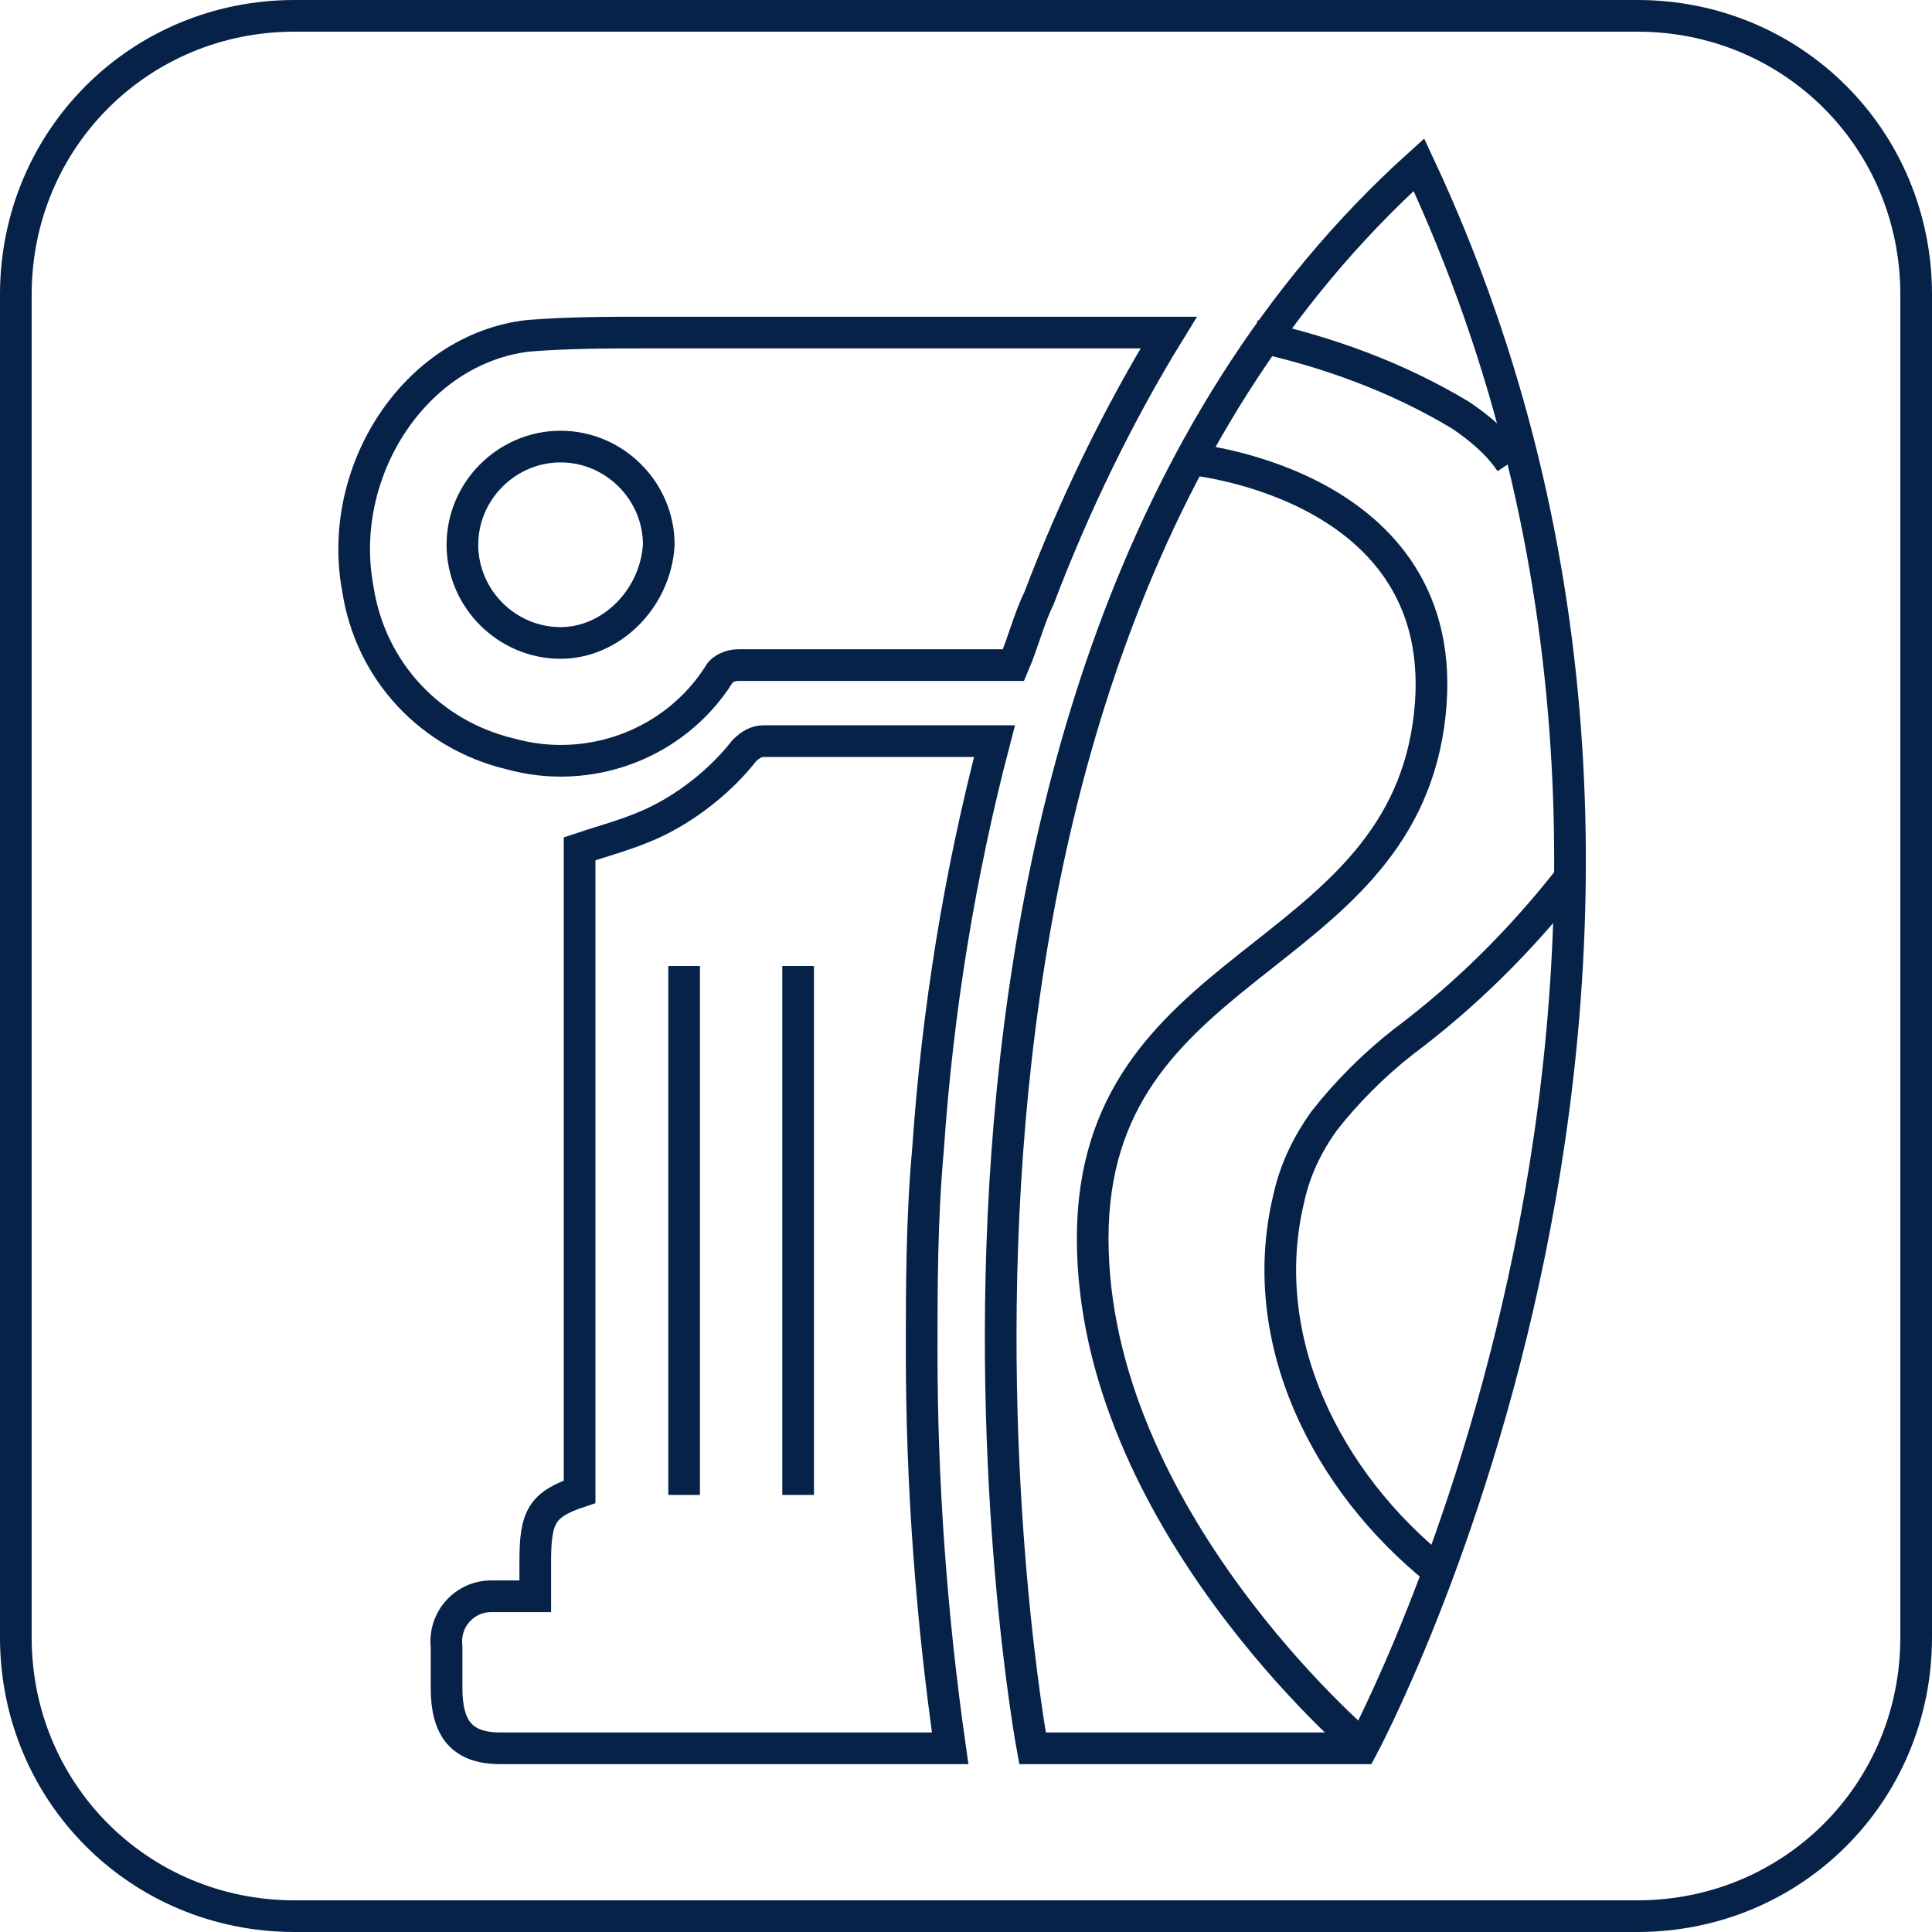 <?xml version="1.0" encoding="utf-8"?>
<!-- Generator: Adobe Illustrator 22.1.0, SVG Export Plug-In . SVG Version: 6.00 Build 0)  -->
<svg version="1.1" id="Layer_1" xmlns="http://www.w3.org/2000/svg" xmlns:xlink="http://www.w3.org/1999/xlink" x="0px" y="0px"
	 viewBox="0 0 61 61" style="enable-background:new 0 0 61 61;" xml:space="preserve">
<style type="text/css">
	.st0{fill:none;stroke:#072249;stroke-miterlimit:10;}
</style>
<title>Asset 2</title>
<g id="Layer_2_1_">
	<g id="Layer_1-2">
		<path class="st0" d="M32.8,18.9c1.1-2.9,2.5-5.8,4.1-8.4h-8.6c-2.6,0-5.2,0-7.8,0c-1.3,0-2.5,0-3.8,0.1c-3.6,0.4-6.1,4.3-5.4,8
			c0.4,2.6,2.3,4.6,4.8,5.2c2.5,0.7,5.2-0.3,6.6-2.5c0.1-0.2,0.4-0.3,0.6-0.3h8.7C32.3,20.3,32.5,19.5,32.8,18.9z M17.7,20.3
			c-1.7,0-3.1-1.4-3.1-3.1c0-1.7,1.4-3.1,3.1-3.1c1.7,0,3.1,1.4,3.1,3.1c0,0,0,0,0,0C20.7,18.9,19.3,20.3,17.7,20.3z"/>
		<path class="st0" d="M44.8,5.2c-18.4,16.6-12.2,50-12.2,50H43C43,55.2,56.5,30.2,44.8,5.2z"/>
		<line class="st0" x1="21.6" y1="30.5" x2="21.6" y2="47.2"/>
		<line class="st0" x1="25.2" y1="30.5" x2="25.2" y2="47.2"/>
		<path class="st0" d="M29.1,42.7c0-2,0-4.2,0.2-6.4c0.3-4.4,1-8.7,2.1-12.9c-2.4,0-4.8,0-7.3,0c-0.2,0-0.4,0.1-0.6,0.3
			c-0.7,0.9-1.7,1.7-2.7,2.2c-0.8,0.4-1.6,0.6-2.5,0.9v20.3c-1.2,0.4-1.4,0.8-1.4,2.2v1.1h-1.4c-0.8,0-1.5,0.7-1.4,1.6
			c0,0,0,0.1,0,0.1c0,0.4,0,0.8,0,1.2c0,1.3,0.5,1.9,1.7,1.9H30C29.4,51,29.1,46.8,29.1,42.7z"/>
		<path class="st0" d="M37.6,14.5c0,0,8.6,0.8,7.5,8.4s-10.6,7.4-10.6,16.2s8.5,16,8.5,16"/>
		<path class="st0" d="M49.5,27.8c-1.5,1.9-3.2,3.6-5.2,5.1c-0.9,0.7-1.8,1.6-2.5,2.5c-0.5,0.7-0.9,1.5-1.1,2.4
			c-1.1,4.5,1.2,9,4.7,11.8"/>
		<path class="st0" d="M39.6,10.6c2.3,0.5,4.5,1.3,6.5,2.5c0.6,0.4,1.2,0.9,1.6,1.5"/>
		<path class="st0" d="M9.3,0.5h42.4c4.9,0,8.8,3.9,8.8,8.8v42.4c0,4.9-3.9,8.8-8.8,8.8H9.3c-4.9,0-8.8-3.9-8.8-8.8V9.3
			C0.5,4.4,4.4,0.5,9.3,0.5z"/>
	</g>
</g>
</svg>
